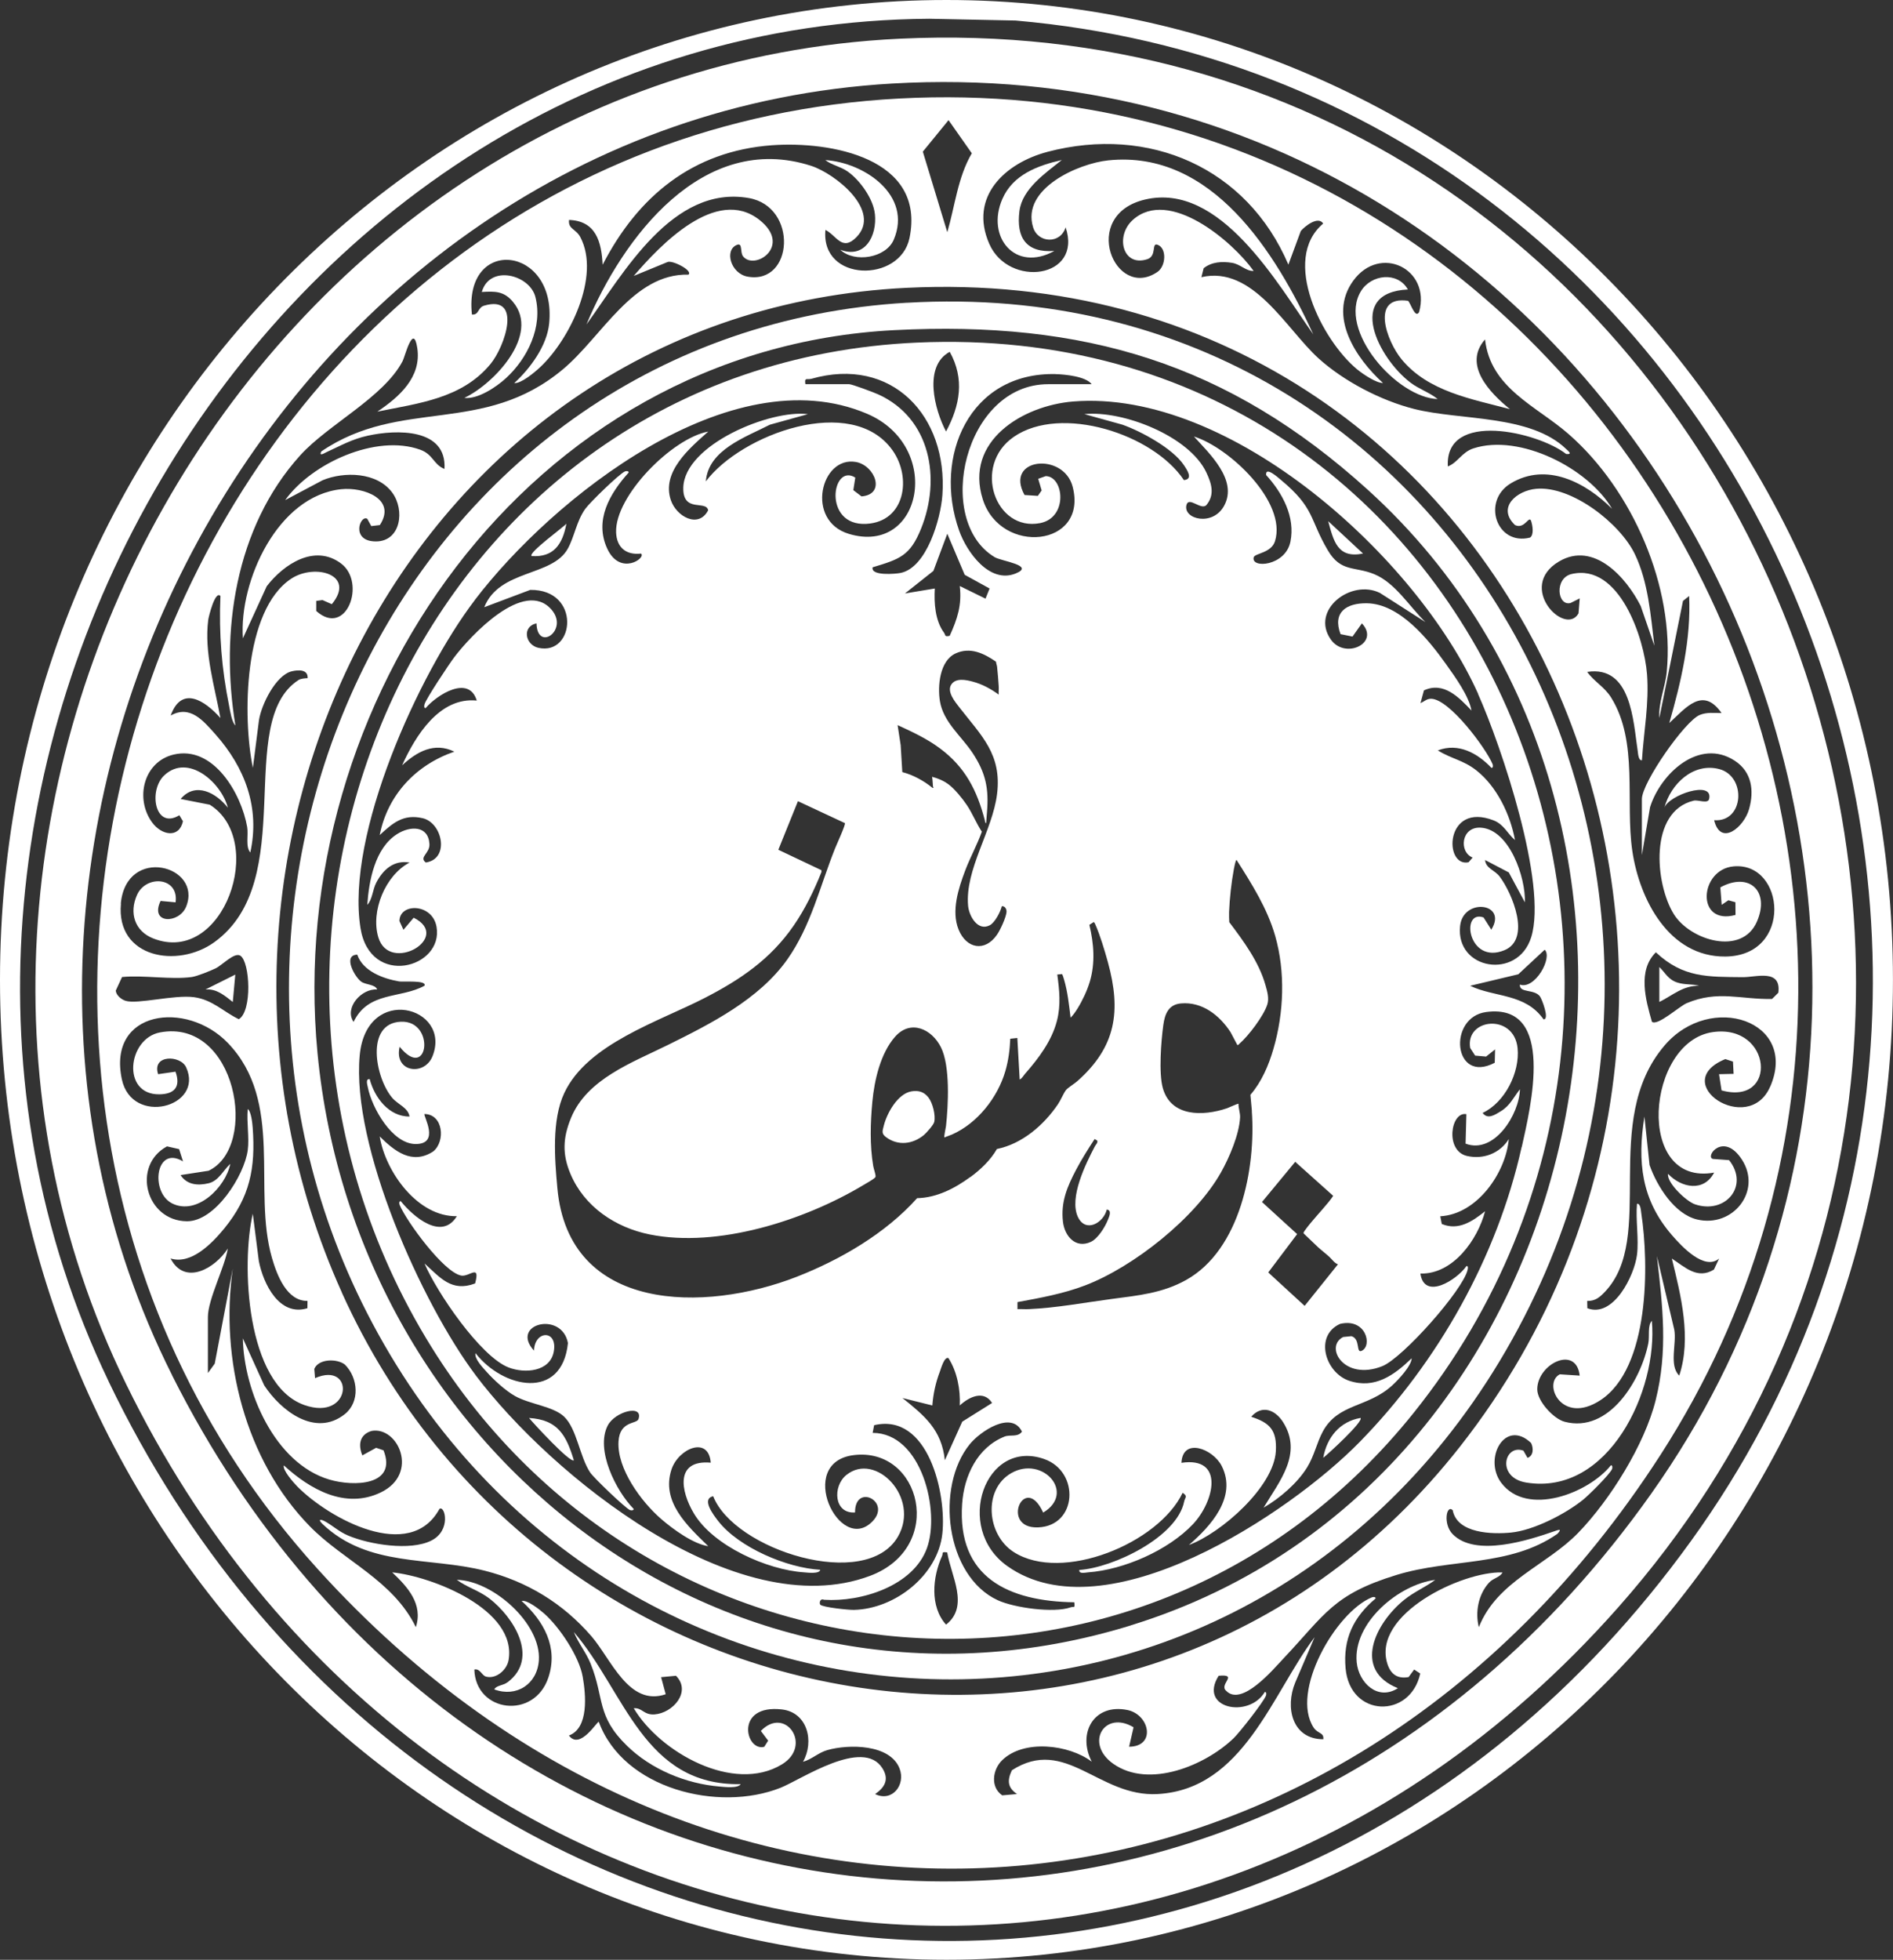 <?xml version="1.0" encoding="UTF-8"?>
<svg id="Layer_2" data-name="Layer 2" xmlns="http://www.w3.org/2000/svg" viewBox="0 0 393.81 407.47">
  <rect x="0" y="0" width="393.81" height="407.47" fill="#333333" stroke="none"/>
  <defs>
    <style>
      .cls-1 {
        fill: #fff;
      }
    </style>
  </defs>
  <g id="Layer_1-2" data-name="Layer 1">
    <g>
      <path class="cls-1" d="M283.56,115.09l-7.25-6.73c1.13,4.19,1.98,7.81,7.25,6.73Z"/>
      <path class="cls-1" d="M189.61,226.91c-2.87.49-5.1,4.54-5.75,7.13-.29,1.17-.53,1.66.52,2.43,2.48,1.81,5.5,1.42,7.8-.46.51-.42,2.04-2.13,2.17-2.72.32-1.42-.31-3.94-1.2-5.1-.92-1.18-2.06-1.53-3.54-1.28Z"/>
      <path class="cls-1" d="M275.28,303.1c.98-.76,8.4-7.54,7.76-8.29-4.31.74-7,4.03-7.76,8.29Z"/>
      <path class="cls-1" d="M119.39,339.35c.95,2.35,2.54,4.21,3.5,6.6,2.9,7.23,1.13,10.78,7.56,17.04,5.03,4.9,12.26,7.88,19.25,8.46.98.08,3.81.44,4.39-.5-20.23.38-24.07-19.25-34.69-31.6Z"/>
      <path class="cls-1" d="M117.83,108.88c-.64.76-7.97,6.04-7.24,6.73,4.58.33,6.46-2.46,7.24-6.73Z"/>
      <path class="cls-1" d="M110.06,294.82c.83,1.03,8.58,9.45,9.32,8.79-1.59-5.24-3.35-8.43-9.32-8.79Z"/>
      <path class="cls-1" d="M219.34,52.17c-5.79.45-7.98-2.69-7.26-8.3.6-4.65,5.48-7.92,8.81-10.6-5.04,1.15-10.17,3.06-12.36,8.09-3.46,7.92,2.68,15.35,10.81,10.81Z"/>
      <path class="cls-1" d="M299.1,82.98c-1.72-1.39-3.85-2.05-5.65-3.41-6.7-5.06-13.62-18.75-.56-19.38-2.15-3.8-7.63-3.15-9.76.34-4.94,8.08,7.46,22.19,15.97,22.44Z"/>
      <path class="cls-1" d="M190.75,71.23c-102.95,4.61-153.11,122.03-102.14,206.96,45.3,75.48,149.78,85.08,205.51,15.53,70.89-88.47,15.36-227.81-103.37-222.49ZM307.48,144.27c4.88,10.92,14.5,39.55,11.06,50.6-2.78,8.95-15.77,6.79-14.79-2.35.64-5.95,10-4.8,6.49.77l-1.61-2.54c-4.88-1.71-3.2,9.9,4.33,6.82,5.64-2.3,1.64-11.85-.98-15.32-1.03-1.37-2.88-1.67-3.03-3.44l4.93,2.58,3.35,6.22c.19-5.08-3.17-15.09-9.12-15.52-4.17-.3-4.66,5.07-1.75,6.21l-.85.98c-5.2,1.08-4.96-12.65,5.21-8.71,2.15.83,2.86,2.75,4.45,4.09-.98-5.31-3.76-11.12-8.04-14.49-2.73-2.15-5.27-2.42-8.01-4.15,4.28-1.65,8.28.6,11.14,3.62.39.08.35-.53.25-.76-1.42-3.38-8.97-13.51-12.77-13.6-.97-.02-1.44.6-2.23.9l.72-2.64c4.13-1.91,7.31,1.49,9.89,4.19-.54-3.02-3.35-6.92-5.33-9.69-3.61-5.06-9.59-12.51-16.42-12.61-4.27-.07-7.21,1.87-5.49,6.42l2.49.5,1.95-2.74c3.84,4.09-3.5,7.57-6.46,3.36-4.32-6.14,4.22-12.65,10.21-9.69l9.47,6.06c-3.32-3.2-6.3-8.21-10.72-9.99-4.03-1.63-6.88-.34-9.58-4.92-3.86-6.54-2.68-8.76-9.73-14.62-.6-.5-3.31-2.95-3.11-1.04,3.37,3.68,6.11,8.73,5.05,13.87-1.05,5.08-8.23,5.61-7.64,3.24.21-.85,3.66-.88,4.43-3.35,2.54-8.2-9.61-19.54-16.86-21.77,3.26,3.58,9.13,9.05,6.31,14.34-2.37,4.45-8.6,2.86-7.87-.09.47-1.91,3.04,1.17,4.15,0,1.82-2.19,1.05-4.51,0-6.76-3.54-7.57-17.36-12.97-25.39-12.15l7.9,2.19c3.92,1.38,10.49,4.94,12.81,8.42.66.99,2.01,2.93,0,3.11-6.4-9.62-25.59-15.75-35.39-8.99-8.7,6-3.85,19.76,5.49,17.93,5.85-1.15,4.95-9.72,1.16-9.77l-1.57.56.72,2.42-.79,1.13-2.77-.18c-4.27-7.73,8.13-8.99,10.01-1.72,3.25,12.55-14.96,14.32-18.69,2.64-3.88-12.15,8.31-19.51,18.77-20.36,32.88-2.66,71.63,32.53,84.27,60.78ZM262.53,249.93l6.92-8.37,7.89,7.06c0,.11-.79,1.11-.95,1.31-1.57,1.94-3.55,3.95-4.97,5.95-.09.13-.27.4-.24.54,1.01.94,1.99,1.94,3,2.87.75.69,1.62,1.34,2.37,2.03.56.52,1.08,1.31,1.79,1.55l-6.93,8.64-7.57-6.95,6.01-7.97-7.32-6.68ZM260.42,231.02c.86,11.8-2.39,28.81-13.65,35.1-4.96,2.77-9.97,3.22-15.45,3.95-5.7.76-11.54,1.86-17.28,2.12-.79.04-1.58-.04-2.37,0v-1.46c4.74-.88,9.56-1.74,14.07-3.47,10.11-3.86,22.98-14.07,28.29-23.54,1.72-3.06,3.77-7.86,3.95-11.37.05-.92-.35-1.93-.33-2.86-.09-.09-2.08.83-2.4.94-4.92,1.66-11.63,1.84-13.34-4.19-.88-3.12-.36-9.81.1-13.12.31-2.27,1.06-4.26,3.66-4.49,4.42-.4,8.05,2.47,10.33,5.98l1.41,2.66c.21.05.28-.14.41-.24,1.9-1.63,5.08-5.82,5.83-8.19.4-1.28-.01-2.69-.37-3.96-1.35-4.86-4.57-9.2-7.55-13.15-.03-.69-.06-1.4-.04-2.1.12-2.89.47-6.08,1-8.94.06-.3.34-1.89.56-1.89,3.16,4.98,6.38,10.04,8.03,15.77,2.15,7.5,1.82,16.04-.36,23.51-.99,3.41-2.46,6.86-4.79,9.55l.31,3.4ZM206.39,291.7l-6.21,3.89-3.62,8.02c-.66-6.37-4.25-9.27-8.81-12.94l6.21,1.55c.18-2.39.69-4.76,1.55-7,.23-.59.94-3.27,1.81-2.84,1.8,2.84,2.5,6.52,2.34,9.84,1.96-1.79,4.97-3.28,6.73-.52ZM201.87,244.71c-3.23,2.37-6.99,4.32-11.08,4.41-6.56,7.33-15.92,12.78-25.06,16.35-18.99,7.41-47.43,7.58-49.78-18.45-.55-6.09-1.21-14.09,1.44-19.76,4.78-10.23,19.7-14.87,29.16-19.74,7.44-3.82,13.72-8.06,18.54-15.04,2.38-3.44,4.24-7.28,5.8-11.16v-.39s-8.97-4.25-8.97-4.25l4.08-10.1,9.77,4.56c.22.21-1.79,4.61-2.03,5.21-3.14,7.83-5.02,16.15-9.95,23.13-5.89,8.32-15.94,13.38-24.9,17.81-7.29,3.61-16.75,7.01-20.09,15.12-1.7,4.14-1.87,7.54-.11,11.69,2.88,6.81,9.34,11.12,16.46,12.56,14.2,2.86,32.21-2.92,44.44-10.25.58-.35,1.97-1.12,2.39-1.52.11-.11.17-.15.17-.33.02-.41-.4-1.59-.49-2.13-.73-4.31-.59-9.02-.18-13.36.42-4.48,1.69-10.07,4.73-13.52,3.23-3.66,7.64-1.6,9.54,2.2,1.95,3.89,1.53,12.08,1.05,16.38-.04.39-.47,2.19-.32,2.37.51-.24,1.07-.39,1.58-.62,5.28-2.33,9.5-7.7,11.09-13.19.64-2.19.93-4.46,1.02-6.72l1.47-.16.49,8.64c.53-.25.79-.83,1.14-1.22,2.79-3.18,5.54-6.81,6.61-10.99.84-3.26.52-6.34.07-9.62l.98-.09c.14.11.33.82.41,1.07.77,2.57,1.05,5.34,1.38,7.99.55-.53,1.03-1.25,1.44-1.9,1.03-1.66,2-3.72,2.56-5.59,1.16-3.89.84-7.89-.09-11.81l.9-.58c.18.13.24.3.33.49,1,2.24,1.95,5.43,2.61,7.82,2.81,10.2,1.72,17.63-6.36,24.78-.55.49-2.04,1.41-2.37,1.87-.57.78-1.05,2.04-1.65,2.92-2.94,4.34-7.45,8.24-12.7,9.31-1.32,2.32-3.41,4.29-5.55,5.86ZM197.58,132.19c-1.16.28-.84-.17-1.19-.64-1.86-2.52-2.09-6.18-1.92-9.19l-6.21,1.03,5.92-4.69,2.89-7.73,3.62,8.54,5.18,2.85-.85,2.11-5.36-2.63c.48,3.95-.51,6.87-2.09,10.36ZM195.52,155.58c5.25,3.88,7.73,8.73,9.35,14.94.05.2.04.65.28.62.05-.73.11-1.46.17-2.19.43-5-.25-8.28-3.03-12.46-2.33-3.49-6.03-6.36-6.75-10.69-.52-3.14-.06-8.42,3.25-9.94,3.05-1.4,5.87-.03,8.41,1.71.03.35.19.73.23,1.07.13,1.32.26,2.75.34,4.06.03.57-.04,1.15,0,1.72-1.62-1.18-3.42-2.17-5.38-2.69-1.41-.38-3.52-.84-4.48.58-1.01,1.49.8,3.64,1.7,4.8,4.57,5.88,8.81,9.69,7.82,17.92-.92,7.66-6.73,15.76-6.03,23.32.2,2.13,2.02,5.35,4.52,4.02,1.07-.57,2.21-2.79,2.49-3.95.66-.09,1.03.63.98,1.21-.11,1.16-1.3,3.73-1.98,4.71-2.52,3.65-6.38,2.92-8-1.09-1.55-3.84-.02-8.53,1.37-12.22,1.04-2.75,2.48-5.34,3.48-8.11-1.17-1.76-1.94-3.77-3.12-5.53-.92-1.37-2.53-3.36-3.83-4.32-1.02-.75-2.18-1.25-3.41-1.56.14.66.11,1.34.19,2.01.03.19.34.31-.11.28-1.82-1.48-4-2.68-6.27-3.27l-.34-5.61-.64-4.16c3.03,1.39,6.1,2.82,8.79,4.82ZM224.24,253.01c1.57,3.4,5.33,1.28,6.01-1.53,1.11.16.52,1.42.24,2.12-.59,1.5-2.06,3.9-3.55,4.6-3.19,1.48-5.47-1.2-5.81-4.2-.47-4.09.89-7.28,2.73-10.78,1.16-2.2,2.51-4.33,3.86-6.4l.56.34c.11.49-.31.8-.51,1.18-1.92,3.66-5.39,10.66-3.53,14.68ZM219.62,77.79c1.97.05,6.27.47,7.49,2.09h-9.06c-17.46,0-23.82,28.36-11.11,35.97,1.41.84,8.48,1.71,4.37,3.38-5.46,2.22-10.2-4.46-11.78-8.92-5.46-15.39,2.16-32.96,20.1-32.53ZM197.58,73.15c3.13,5.64,2.15,11.11-.77,16.57-2.38-4.48-4.79-13.59.77-16.57ZM168.75,78.77c16.81-4.81,28.47,7.76,27.3,24.17-.34,4.81-3.21,15.05-8.68,16.18-1.01.21-6.28.68-5.83-1.17,5.63-1.69,7.8-2.38,10.08-8.05,4.19-10.4,1.97-22.92-8.87-27.88-.94-.43-5.51-2.15-6.14-2.15h-9.06c-.24-1.49.32-.86,1.2-1.11ZM98.76,124.77c16.19-21.22,53.23-50.79,81.58-38.76,15.98,6.78,11.52,29.59-3.75,24.99-9.12-2.75-5.84-16.23,1.45-14.95,3.97.69,6.35,6.73,1.19,7.16l-1.71-1.3.41-2.61c-4.91-3.1-6.8,10.11,2.29,9.62,8.08-.43,9.5-9.61,5.45-15.3-8.43-11.85-31.49-3.32-38.83,6.47.49-6.57,8.27-9.19,13.33-11.79l7.9-2.19c-7.79-1-25.71,6.35-25.92,15.29-.12,5.32,4.78,2.52,5.17,4.7-2.01,3.86-6.61,1.3-7.76-2.11-1.99-5.87,3.88-10.79,7.79-14.26-7.47,1.35-19.44,13.38-19.18,20.95.11,3.15,2.09,4.78,5.19,4.42,1.12.91-4.35,4.72-7.02-1-2.75-5.9.49-11.46,4.43-15.83.08-.38-.54-.35-.77-.25-1.25.57-7.33,6.49-8.26,7.8-1.82,2.57-2.24,5.78-3.63,8.28-3.26,5.84-14.19,4.24-17.37,12.15l9.57-3.6c10.6-.14,9.33,13.75,1.68,12.04-2.72-.61-3.46-4.42-.38-5.08.16,6.04,6.82,1.39,3.12-2.86-5.71-6.56-16.91,5.53-20.2,9.86-1.05,1.38-5.93,8.71-6.22,9.84-.07.28-.15.84.25.76,2.38-2.77,9-6.96,10.62-1.55-7.77-.78-12.76,7.34-15.53,13.47,3.09-2.86,6.71-4.88,10.87-2.85-7.99,2.75-13.88,8.98-15.53,17.35,2.71-2.5,4.92-4.45,8.95-3.51,4.12.96,5.67,8.47.64,9.21-1.5-1.14.88-1.88.76-3.85-.24-3.89-4.01-3.77-6.7-2.08-4.65,2.92-5.89,9.73-6.23,14.73,1.07-1.1,1.1-3.14,1.86-4.6,1.43-2.73,3.66-4.76,6.94-4.19-5.04,2.61-8.14,10.13-6.5,15.56,2.32,7.69,15.51-.01,7.35-4.09l-2.13,2.51-.83-1.81c0-3.79,6.82-3.76,7.71,1.16,1.55,8.6-13.83,12.82-15.82.26-3.07-19.37,12.07-52.79,23.78-68.15ZM78.47,205.73c-.43-1.09-2.32-.94-3.3-1.61-1.36-.95-3.93-5.55-.85-5.63,1.18,3.44,5.36,4.98,8.69,5.56.85.15,5.88-.32,5.3.9-5.02,2.74-11.68,1.11-14.75,7.52-2-2.89,1.63-6.99,4.91-6.74ZM98.98,285.96c-11.3-15-25.9-47.74-24.15-66.52,1.4-15.01,19.19-10.12,15.16.14-1.67,4.25-8.1,3.38-6.85-1.94,6,7.39,7.52-5.52.26-5.21-7.47.31-5.33,11.67-1.81,15.82,1.22,1.44,3.29,2.02,3.61,3.89-4.29.05-7.28-3.95-8.29-7.76-.92-.13-.49,1.15-.39,1.68.82,4.23,5.06,11.8,9.96,11.8,5.17,0,1.51-5.91,1.83-6.24,3.89.04,4.41,5.66,1.82,7.78-4.42,2.88-8.09-.09-11.14-3.12,1.21,7.4,7.93,16.75,16.05,16.58-3.12,5.13-8.96.22-11.66-3.11-.39-.08-.35.53-.25.76,1.42,3.4,9.16,14.01,12.81,14.7,1.69.32,4.01-2.55,2.9,1.64-4.92,1.86-7.28-1.24-10.53-4.16,2.51,5.92,11.61,19.34,17.48,21.62,3.4,1.32,8.62.9,9.41-3.27.87-4.62-3.99-4.5-4.11-.22-5.09-5.57,5.81-8.33,7.06-1.57-1.23,11.98-13.48,9.47-19.23,2.09-.27,1.2,1.58,3.06,2.32,3.9,1.48,1.67,3.94,3.91,5.87,5,3.08,1.74,7.96,2.14,10.22,4.28,2.69,2.54,3.27,8.41,5.45,11.64.77,1.14,7.24,7.33,8.26,7.8.22.1.85.13.77-.25-3.68-3.74-7.97-12.27-5.39-17.31,1.51-2.94,7.45-4.49,6.41-1.36-.37,1.1-3.91.3-4.16,4.69-.32,5.67,4.76,12.52,8.83,16.05,2.57,2.23,6.77,5.25,9.84,5.69-4.36-4.23-9.84-9.25-7.65-15.94,1.43-4.35,7.72-7.08,8.17-1.42-7.44-.65-6.28,5.89-3.53,10.52,4.02,6.78,15.26,11.77,22.93,12.28.69.05,3.23.39,3.38-.53-6.9-.38-16.92-4.61-21.22-10.12-1-1.29-3.57-4.64-1.05-5.17,4.34,11.14,31.79,19.86,38.43,8.4,4.69-8.09-4.66-17.74-10.74-12.81-2.9,2.36-2.58,8.09,1.82,7.78-.05-6.15,7.62-2.3,3.65,1.83-6.88,7.15-16.11-12.25-3.92-13.75,13.97-1.73,19.25,19.16,3.37,25.11-27.77,10.4-66.37-20.95-82.03-41.72ZM177.66,334.72c-1.14.03-6.46-.53-7-1.07-.26-.26-.12-1.4.77-1.03,7.72.5,18.53-2.85,21.4-10.72,2.81-7.71-1.11-23.98-11.29-23.98l.31-1.6c11.31-2.65,15.09,14.38,14.19,22.57-.95,8.65-9.85,15.62-18.37,15.83ZM196.81,337.79c-3.41-3.79-2.81-9.91-.83-14.28.28-.61-.24-.93,1.08-.73.78,4.88,4.66,11.16-.25,15.01ZM222.73,334.19c-3.49,1.24-11.72.1-15.14-1.47-10.92-5.01-13.04-23.6-5.84-32.45,2.12-2.61,8.67-7.09,10.86-2.61-.89,1.23-2.46.56-3.64,1.03-5.63,2.26-8.41,8.13-8.81,13.97-1.07,15.38,9.7,20.28,23.33,20.48.18,1.38-.08.81-.76,1.05ZM316.56,238.47c-5.09,22.86-17.37,44.67-33.7,61.34-14.57,14.88-52.84,40.34-73.32,25.79-11.17-7.94-4.62-26.62,7.73-22.23,7.41,2.63,6.88,13.91-1.33,14.2-7.96.28-2.81-11.6,1.08-3.08,6.87-4.11-.14-11.94-6.65-8.2-5.88,3.38-5.12,12.8.53,16.41,10.05,6.42,30.14-1.82,35.13-12.33,1.14.76.48.96.31,1.84-1.48,7.38-14.75,13.75-21.8,14.21-.13.89,1.22.54,1.8.5,7.46-.55,16.67-4.56,21.84-10.02,4.4-4.65,6.68-14.1-2.4-12.76.27-5.37,6.6-2.89,8.39.68,3.24,6.45-2.31,12.5-6.84,16.41,6.73-2.47,17.66-12.09,18.09-19.49.25-4.36-1.24-5.93-5.13-7.17,2.22-2.53,5-1.48,6.64,1.12,4.13,6.56-.77,12.3-4.06,17.78,3.34-1.94,6.96-5.03,9.02-8.32,1.55-2.48,2.04-5.21,3.32-7.55,3.2-5.85,9.25-4.89,14.34-9.48,1.44-1.3,4.09-4.18,4.13-5.71-3.62,3.48-7.65,6.44-12.98,4.68-4.99-1.65-7.35-9.36-1.93-11.83,5.39-1.29,6.78,4.48,4.54,5.58-1.3.64-.21-2.48-2.17-3.03l-1.7.17c-4,1.99.14,9.24,8.12,6.07,4.25-1.69,16.79-15.8,17.76-20.05.07-.29.15-.84-.25-.76-1.97,2.84-8.76,7.19-9.58,1.55,6.8.19,11.92-7.05,13.46-12.95-2.6,2.08-5.55,4.1-9.01,2.64l-.31-1.6c7.63-.4,13.63-9,14.25-16.05-1.83,2.96-5.29,4.3-8.7,3.51-4.64-1.08-3.37-9.31-.12-8.69l-.17,6.13c5.94,2.27,11.18-6.05,11.31-11.31-1.29,1.62-2.04,3.4-3.97,4.57-1.13.68-2.73,1.83-3.79.35,4.62-2.15,7.78-8.41,7.27-13.47-.74-7.3-10.92-6.21-9.86-.03l1.03,1.59,2.28.2,1.87-1.49-.07,2.77c-8.63,4.56-9.89-9.48-1.75-10.55,14.56-1.91,9.18,19.94,7.37,28.08ZM321.11,211.94c-3.8-5.44-10.17-4.53-15.27-6.98l10.02-2.39,5.49-5.11c1.7,1.61-2.03,8.37-5.17,7.25-.1,1.83,2.93.86,4.17,2.44.4.51,2.09,4.89.75,4.79Z"/>
      <path class="cls-1" d="M105.22,78.66c4.54-4.14,7.74-10.7,6.16-16.92-1.18-4.63-9.51-6.81-11.15-1.03,2.79-.17,4.62-.19,6.49,2.06,5.74,6.86-4.04,17.09-10.12,19.96,2.82.32,6.64-2.26,8.62-4.07Z"/>
      <path class="cls-1" d="M48.43,208.32l.52-5.69-6.21,3.1c2.32-.21,4.01,1.29,5.69,2.6Z"/>
      <path class="cls-1" d="M182.01,44.46c.49,4.59-2.08,9.42-7.21,7.46,2.98,2.82,9.52,1.7,11.13-2.08,3.94-9.25-6.16-16.05-14.24-16.56,1.3,1.03,3.15,1.33,4.62,2.36,2.56,1.77,5.36,5.68,5.69,8.82Z"/>
      <path class="cls-1" d="M95.05,328.48c2.11,1.55,4.61,2.23,6.74,3.86,5.01,3.85,10.45,12.33,3.88,17.37-1.08.82-2.36.65-2.85,1.54,4.61,1.72,8.94-1.08,9.28-6.03.52-7.69-9.61-16.59-17.05-16.75Z"/>
      <path class="cls-1" d="M187.13,20.48C38.7,28.3-33.23,216.45,66.03,326.16c83.58,92.37,212.38,80.17,279.38-23.62C423.38,181.74,333.12,12.78,187.13,20.48ZM217.9,31.57c21.17-5.55,41.51,3.28,50.13,23.45l2.58-6.99c.84-.99,3.61-3.2,4.66-1.55-8.89,7.49-.16,24.35,7.02,30.28,1.31,1.08,4.05,2.9,5.42,2.87-5.62-5.1-11.52-13.88-6.21-21.23,5.55-7.69,16.2-2.53,13.73,6.48-.84,1.51-1.81-2.04-2.33-2.34-7.85-1.12-4.46,8.36-1.31,12.18,5.55,6.72,14.57,8.23,22.53,10.35-4.17-3.38-9.84-9.21-5.18-14.5,1.13,10.17,10.68,13.83,17.37,19.67,13.26,11.57,22.13,31.78,20.43,49.46-.3,3.17-1.75,6.32-1.54,9.59l4.92-24.35,1.28-1.02c.41,9-1.68,17.86-4.13,26.41,3.44-3.15,6.95-7.7,10.87-2.08-1.54.01-3.04-.21-4.53.4-3.11,1.26-12.04,14.1-12.04,17.48v11.65l1.7-9.96c2.2-6.99,10.24-14.49,17.64-9.64,3.52,2.31,4.05,6.18,2.96,10.04-1.05,3.75-5.92,7.86-7.27,2.31,6.26.47,6.75-9.15,1.05-10.63-5.37-1.4-10.09,3.1-11.4,8.04.86-2.6,10.23-5.84,9.31-1.82-.25,1.08-2.28.12-3.22.35-9.35,2.25-8.04,17.29-4.13,23.59,3.38,5.45,14.18,8.77,17.3,1.54,2.74-6.33-1.63-10.38-7.62-7.1l.28,3.63,1.39-.95,1.47.41.02,2.64c-8.33,2.28-7.53-9.48-.38-10.1,10.73-.93,12.39,18.61-1.73,18.75-11.72.11-17.87-11.85-19.36-21.96-1.5-10.21,1.3-22.68-4.39-31.86-1.41-2.27-3.52-3.31-5-5.36,9.19-1.4,9.56,10.19,10.51,16.42.08.53.14,2.06.88,1.95.39-5.97,1.52-11.86,1.06-17.88-.57-7.47-5.75-23.18-15.7-20.84-3.61.85-2.97,6.71-.23,6.03l1.93-.96-.25,3.11c-2.77,4.91-12.99-5.5-4.06-10.79,7.25-4.29,14.01,3.34,16.99,9.25l2.85,8.27c-.78-6.34-1.25-13.15-4.04-19-3.06-6.42-13.17-14.31-20.56-13.63-4.08.38-8.21,3.91-4.39,7.54,2.05.96,2.92-2.18,3.36-.81.29.91.62,2.81-.23,3.41-6.99,1.77-10.11-7.61-4.02-11.27,7.46-4.49,15.6-.19,21.08,5.29-4.95-8.45-19.23-15.7-28.86-12.56-2.41.79-3.21,2.93-5.31,3.75-.65-11.76,18.84-7.13,24.61-2.59,1.46.15.42-.64,0-1.04-7.49-7.2-21.91-5.89-31.57-8.31-6.93-1.74-14.69-5.77-19.98-10.57-6.68-6.06-13.59-19.33-24.33-16.84l.47-1.86c1.69-1.34,3.82-1.45,5.87-1.13,1.82.29,2.9,1.76,4.53,1.69-4.44-6.2-17.58-17.36-25.12-10.62-3.73,3.33-2.14,9.86,3,8.18,2.05-.67.79-3.53,2.17-2.99,1.93.75,1.69,4.44-.05,5.63-8.85,6.07-16.29-11.8-2.61-15.04,15.68-3.71,27.55,17.49,35.03,28.04-7.79-16.87-21.02-38.43-42.66-36.19-6.22.64-18.15,5.88-15.63,13.94,1.02,3.28,5.67,3.52,6.76-.02,3.59,10.66-11.85,12.63-15.88,3.45-4.31-9.82,3.3-16.83,12.11-19.14ZM197.33,24.98l4.84,6.89c-2.93,5.01-3.49,10.91-5.1,16.41l-5.09-16.75,5.35-6.55ZM25.13,187.87c1.15-12.16,17.06-7.92,13.59.64-1.46,3.6-7.65,3.65-5.31-1.19l3.12.29c.73-5.27-6.12-5.78-8.02-1.55-1.67,3.72-.52,7.53,3.37,9.06,14.62,5.74,23.69-20.39,11.75-27.81l-6.05-1.19c3.08-3.65,7.39-1.28,9.82,1.81-1.31-5.13-8.22-11.38-13.21-6.74-3.38,3.14-1.97,11.41,3.12,8.31l.75,1.25c-.8,3.63-4.45,2.93-6.41.25-3.62-4.95-1.79-12.61,4.46-14.11,8.29-1.98,14.1,8.11,15.31,15.06.29,1.68-.39,4.07.65,5.3,2.06-9.33-1.12-17.67-7.26-24.58-2.56-2.87-5.27-6.15-9.3-3.9,2.28-6.34,7.14-3.09,10.35.52-1.21-6.61-3.41-13.61-2.54-20.41.09-.68,1.44-6.19,2.54-4.96-.34,7.78.26,15.2,1.8,22.8.22,1.11.55,3.38,1.31,4.12-3.19-19.42-.09-41.16,13.49-56.17,5.82-6.43,17.38-12.06,21.31-19.61.46-.88,2.23-8.04,3.04-2.7.92,6.1-3.81,10.21-8.31,13.23,8.56-1.76,17.55-2.68,23.52-9.88,3.07-3.7,6.68-14.51-1.3-12.16-1.39.41-1.03,1.99-2.54,1.85-1.79-16.42,17.66-14.42,16.07,1.84-.45,4.64-3.95,9.39-7.27,12.41,1.4.14,4.19-2.17,5.45-3.36,6.07-5.72,12.56-18.88,8.31-26.97-.93-1.78-2.57-1.64-2.36-3.59,5.59.19,6.75,4.53,6.99,9.32,7.35-14.26,18.77-23.65,35.23-24.85,12.14-.88,32.05,2.63,28.61,19.29-1.93,9.37-18.52,9.21-17.49-1.69,2.33,1.17,3.45,4.55,6.44,1.52,5.38-5.46-4.4-13.23-9.44-14.85-22.56-7.23-39.19,14.96-46.72,33,7.7-10.64,17.9-29.08,33.79-26.29,10.28,1.81,9.28,18.05-.26,16.34-3.54-.64-4.9-5.58-2.19-6.62,1.19-.46.59,1.55,1.23,2.38,2.39,3.06,10.32-2.11,3.42-7.56-9-7.09-20.7,5.32-26.15,11.65l7.01-2.88c.95-.48,5.36,1.75,4.38,2.61-11.55-.28-17.98,12.89-26.14,19.7-16.62,13.87-33.65,5.76-50.26,17.07-.55,1.15.76.28,1.15.11,2.99-1.36,5.18-2.65,8.52-3.39,5.98-1.32,16.47-1.6,15.97,6.91-2.31-.91-2.33-3.02-5.05-4-9.19-3.32-22.62,2.83-28.09,10.48l7.78-4.13c4.53-1.87,11.35-1.7,14.49,2.57,2.68,3.64,1.79,10.13-3.37,10.15-5.39.02-3.3-5.65-1.82-4.7l.83,1.51,1.78-.21c3.56-5.43-3.38-7.93-7.98-7.46-13.25,1.34-21.33,19.07-20.51,31.01l4.96-10.83c3.5-4.56,9.98-8.89,15.49-4.71,5.25,3.97,1.08,15.46-5.19,9.85v-2.09s1.3-.18,1.3-.18l1.94.86c5.07-6.15-3.49-8.53-8.4-5.33-10.04,6.54-10.18,29-8.02,39.36l1.26-9.87c.46-3.18,3.49-9.45,6.88-10.22,1.3-.3,3.35-.43,3.25,1.44-.6.03-1.43.08-1.92.4-13.43,8.77.31,41.67-17.5,54.5-7.65,5.51-20.49,3.28-19.42-8.03ZM24.08,205.97l1.31-2.83c4.54-.44,10.1.59,14.5,0,1.08-.15,3.83-1.26,4.94-1.79,1.44-.69,3.93-3.44,5.18-2.64,2,1.29,2.49,11.54-.33,13.2-3.25-1.58-5.49-4.06-9.32-4.58-4.13-.55-11.74,1.52-14.22.76-.88-.27-1.96-1.12-2.06-2.12ZM182.06,373.01c1.96-1.35,3-3.02,1.5-5.38-4.06-6.39-16.9,2.38-21.19,4.08-12.93,5.13-32.68.23-37.8-13.71-.27-.26-3.92,5.96-6.21,2.84,4.18-1.56,3.51-8.5,2.87-12.19-.73-4.24-4.84-10.37-8.05-13.19-1.06-.93-3.56-2.87-4.66-2.59,4.59,4.19,7.67,9.58,5.56,15.92-2.95,8.82-15.14,7.27-15.4-1.67,1.22-.25,1.52,1.23,2.44,1.48,2.08.55,4.32-1.38,4.68-3.42,1.83-10.54-15.94-17.43-24.21-18.26,3.2,3.02,6.47,6.59,4.92,11.39-4.74-9.74-14.99-13.75-22.04-20.95-13.46-13.73-18.74-34.84-16.04-53.63l-3.76,19.8-1.42,1.95v-11.65c0-3.67,3.51-10.35,4.14-14.24-2.63,4.13-8.96,7.79-11.9,2.07,4.28,1.34,8.61-3.13,11.14-6.21,5.36-6.54,6.55-12.57,5.94-20.97-.06-.84-.31-3.42-1.03-3.89-.26,2.69.35,5.94,0,8.55-.71,5.26-6.76,14.83-12.66,14.78-8.55-.07-11.53-11.57-4.14-15.57l2.52.57.81,2.55c-5.72-3.45-6.88,6.43-2.26,8.74,5.15,2.57,11.11-3.34,12.1-8.22-1.44,1.29-2.41,3.53-4.51,4.03-2.26.54-4.51.33-5.84-1.7l5.83-.9c10.57-5.02,5.71-31.77-10.12-28.76-6.74,1.28-8.02,12.97-.12,12.87,3.26-.04,4.46-1.66,3.36-4.71l-3.62.52c-1.34-4.11,4.65-4.01,5.83-1.43,3.8,8.28-11.29,12.28-13.37,2.5-3.06-14.36,13.43-16.52,22.06-7.55,11.76,12.23,5.06,30.51,9.17,44.69,1.03,3.56,3.08,8.99,7.39,8.93l-.02,1.52c-5.82,1.79-9.16-5.02-10.1-9.78l-1.26-9.86c-2.43,10.36-1.45,35.47,10.72,39.77,9.95,3.51,10.58-9.25,2.23-5.59l-.16-1.92c.89-2.13,4.69-2.19,6.36-.91,2.8,2.79,3.18,7.78-.02,10.32-6.14,4.86-13.28-.71-16.75-5.98l-4.45-9.79c.21,10.97,6.62,26.01,18.01,29.37,5.07,1.5,14.16,1.28,11.26-6.08l-1.54-.53-2.87,1.58c-.91-2.22-.57-4.34,1.93-5.09,5.5-.99,9.99,8.91,1.88,12.8-7.37,3.54-14.74-.68-20.14-5.63-.33.9,1.94,3.52,2.83,4.42,6.57,6.61,23.39,15.89,29.54,4.63,1.15-.82,2.51,4.49-1.71,6.59-4.39,2.19-12.81.83-17.28-1.05-1.94-.82-3.19-2.06-4.82-2.95-.86-.47-1.59-.53-.53.53,9.52,9.07,22.22,6.79,33.78,9.73,8.81,2.24,16.23,6.76,22.15,13.59,4.13,4.76,7.78,14.71,15.48,12.09l-.96-3.55,3.1-.29c3.27,3.32-.66,7.76-4.46,8.03-2.28.16-2.55-1.43-4.33-1.28,5.41,9.12,20.76,17.79,30.83,11.67,6.45-3.92.71-12.25-4.39-6.95l1.52,2.02-.81,1.28c-3.92,1.04-6.21-8.9,3.67-7.77,5.35.61,6.78,6.68,4.39,10.88,1.83-.49,3.17-1.89,5.07-2.43,4.46-1.27,13.08-1.26,15.03,3.86,1.29,3.38-1.55,6.99-5.07,5.3ZM71.13,268.75c-41-90.77,14.04-203.85,117.55-208.91,128.99-6.3,191.18,144.03,115.06,240.92-64.95,82.67-190.28,61.72-232.62-32ZM368.25,225.94c-4.52,10.4-21.36-.8-9.32-5.74l1.59.52.13,2.55-3.03.07.52,3.37c11.81,3.24,10.51-13.81-1.76-12.13-13.92,1.91-16.32,32.23.22,29.22-2.14,4.09-6.79,3.2-9.59.26-.29,1.85,3.77,5.7,5.59,6.33,6.28,2.15,11.4-3.76,7.11-9.18l-3.37-.25c-1.72-.49,2.25-5.75,6.05.16,4.22,6.56-1.94,14.19-9.33,12.43-4.73-1.12-8.38-6.98-9.9-11.33l-1.06-10.07c-1.51,9.42-.63,17.29,5.68,24.61,2.03,2.35,6.8,7.51,9.85,4.91l-1.07,2.29c-3.43,2.12-6-.49-8.76-2.29,1.91,7.77,4.12,16.55,1.54,24.34-2.2-2.12-.49-6.71-1.04-9.57l-3.61-15.29c1.2,10.44,2.33,19.7-.27,30.04-2.31,9.2-9.47,20.65-16.05,27.46-6.66,6.89-16.93,10.07-20.72,19.67-.81-3.15-.09-6.85,2.13-9.27.88-.96,2.3-1.1,2.79-2.12-8.39-.27-27.24,8.71-23.94,19.02.69,2.16,2.11,3.16,4.41,2.74l1.15-1.57,1.27.83c-2.07,9.45-14.6,9.18-15.53-1.06-.56-6.12,1.62-10.66,6.23-14.53.08-.39-.53-.35-.76-.25-7.58,3.12-17.02,19.69-12.1,27.11.84,1.26,2.17.97,1.99,2.4-6.51-.02-7.98-6.64-5.84-11.79l4.03-9.43c-8.88,11.81-14.85,31.61-32.64,32.61-12.25.69-19.14-12.12-30.33-4.95-1.05,2.2-.85,3.66,1.07,4.95l-3.08.27c-2.5-1.7-2.03-5.33-.04-7.28,4.48-4.41,13.9-3.32,18.66.28-3.04-5.92.43-12.14,7.39-10.75,4.67.93,6.04,7.61.38,7.64l.93-4.04c-6.04-3.63-10.26,3.33-4.22,7.59,7.46,5.25,19.21.31,25.05-5.33,1.26-1.22,6.13-7.43,6.71-8.83.1-.24.14-.85-.25-.76-3.31,5.55-13.89,3.45-9.59-3.38,4.26-.39-.02,1.78,1.56,3.12,3.23,3.37,9.77-4.43,11.93-6.72,8.69-9.21,10.32-13.32,23.54-17.37,11.33-3.47,23.55-1.65,33.43-8.53,1.05-1.11.33-.89-.57-.57-5.34,1.86-16.5,5.5-21.23.6-2.03-2.11-1.26-6.22.03-4.96.91,4.88,8.27,5.04,12.17,4.65,4.69-.47,11.28-3.86,14.94-6.81,1.24-1,5.51-5.23,6.04-6.39.1-.22.13-.85-.25-.77-4.65,5.8-17.44,10.75-22.8,3.63-3.78-5.02.77-13.44,6.21-8.28.52,1.05.53,2.68-.75,3.09l-.85-1.5c-4-1.43-5.69,5.62.61,6.64,17.14,2.78,27.42-19.22,26.11-33.63-.94.98-.44,3.18-.74,4.69-1.53,7.65-8.13,18.72-17.39,16.3-2.31-.6-5.71-4.29-5.71-6.75.01-5.29,8.11-9.28,8.83-2.85l-4.14-.27c-3.64,1.89.38,10.68,8.47,5.37,10.22-6.72,10.11-28.19,8.48-38.87-.08-.54-.14-2.06-.89-1.96-.3,3.36.41,7.35,0,10.62-.55,4.34-4.91,13.19-10.33,11.1l-.03-1.51c1.65.03,2.55-.72,3.62-1.83,10.91-11.32-.99-35.47,12.45-51.26,9.63-11.31,27.92-5.08,22,8.54ZM368.65,207.7c-6.6.13-11.24-1.87-17.76.88-1.56.66-6.04,4.79-7.23,3.87-1.31-4.59-3.02-10.66.82-14.45,5.67,5.33,10.82,5.09,18.08,5.17,2.77.03,8.03-1.81,7.4,3.23l-1.31,1.3Z"/>
      <path class="cls-1" d="M188.68,62.94c-103.33,6.05-157.89,120.89-112.37,209.95,49.12,96.1,179.34,103.51,235.63,10.17,58.23-96.55-5.46-227-123.26-220.11ZM235.28,337.94c-83.07,25.61-161.25-35.54-169.23-119.01-6.98-73.06,43.95-146.41,120.04-150.29,39.31-2.01,69.32,6.78,98.51,33.24,75.65,68.59,49.28,205.65-49.33,236.05Z"/>
      <path class="cls-1" d="M187.13,8.05C52.02,14.48-32.29,167.95,26.23,287.76c61.2,125.31,215.5,153.66,310.43,46.42C448.73,207.57,358.17-.1,187.13,8.05ZM35.81,285.94C-20.91,173.15,57.38,24.82,185.57,17.37c152.57-8.86,244.78,170.52,157.97,293.15-83.87,118.47-243.49,103.2-307.74-24.57Z"/>
      <path class="cls-1" d="M196.9,0C88.16,0,0,91.21,0,203.73s88.16,203.73,196.9,203.73,196.9-91.21,196.9-203.73S305.65,0,196.9,0ZM22.61,287.23C-36.69,163.75,54.19,4.82,193.34,3.9l17.96.37c151.91,13.28,229.88,192.27,140.52,316.08-90.96,126.05-263.37,104.01-329.22-33.12Z"/>
      <path class="cls-1" d="M345.2,201.07v7.25c2.84-1.4,4.86-3.4,8.29-3.37-1.54-.4-2.94-.15-4.53-.66-1.93-.61-2.5-2.02-3.76-3.23Z"/>
      <path class="cls-1" d="M282.24,345.6c.4,4.26,4.39,8.11,8.57,5.4-9.48-3.78-4.73-13.49,1.31-18.37,2-1.62,4.42-2.64,6.46-4.15-7.59.95-17.12,8.9-16.34,17.12Z"/>
    </g>
  </g>
</svg>